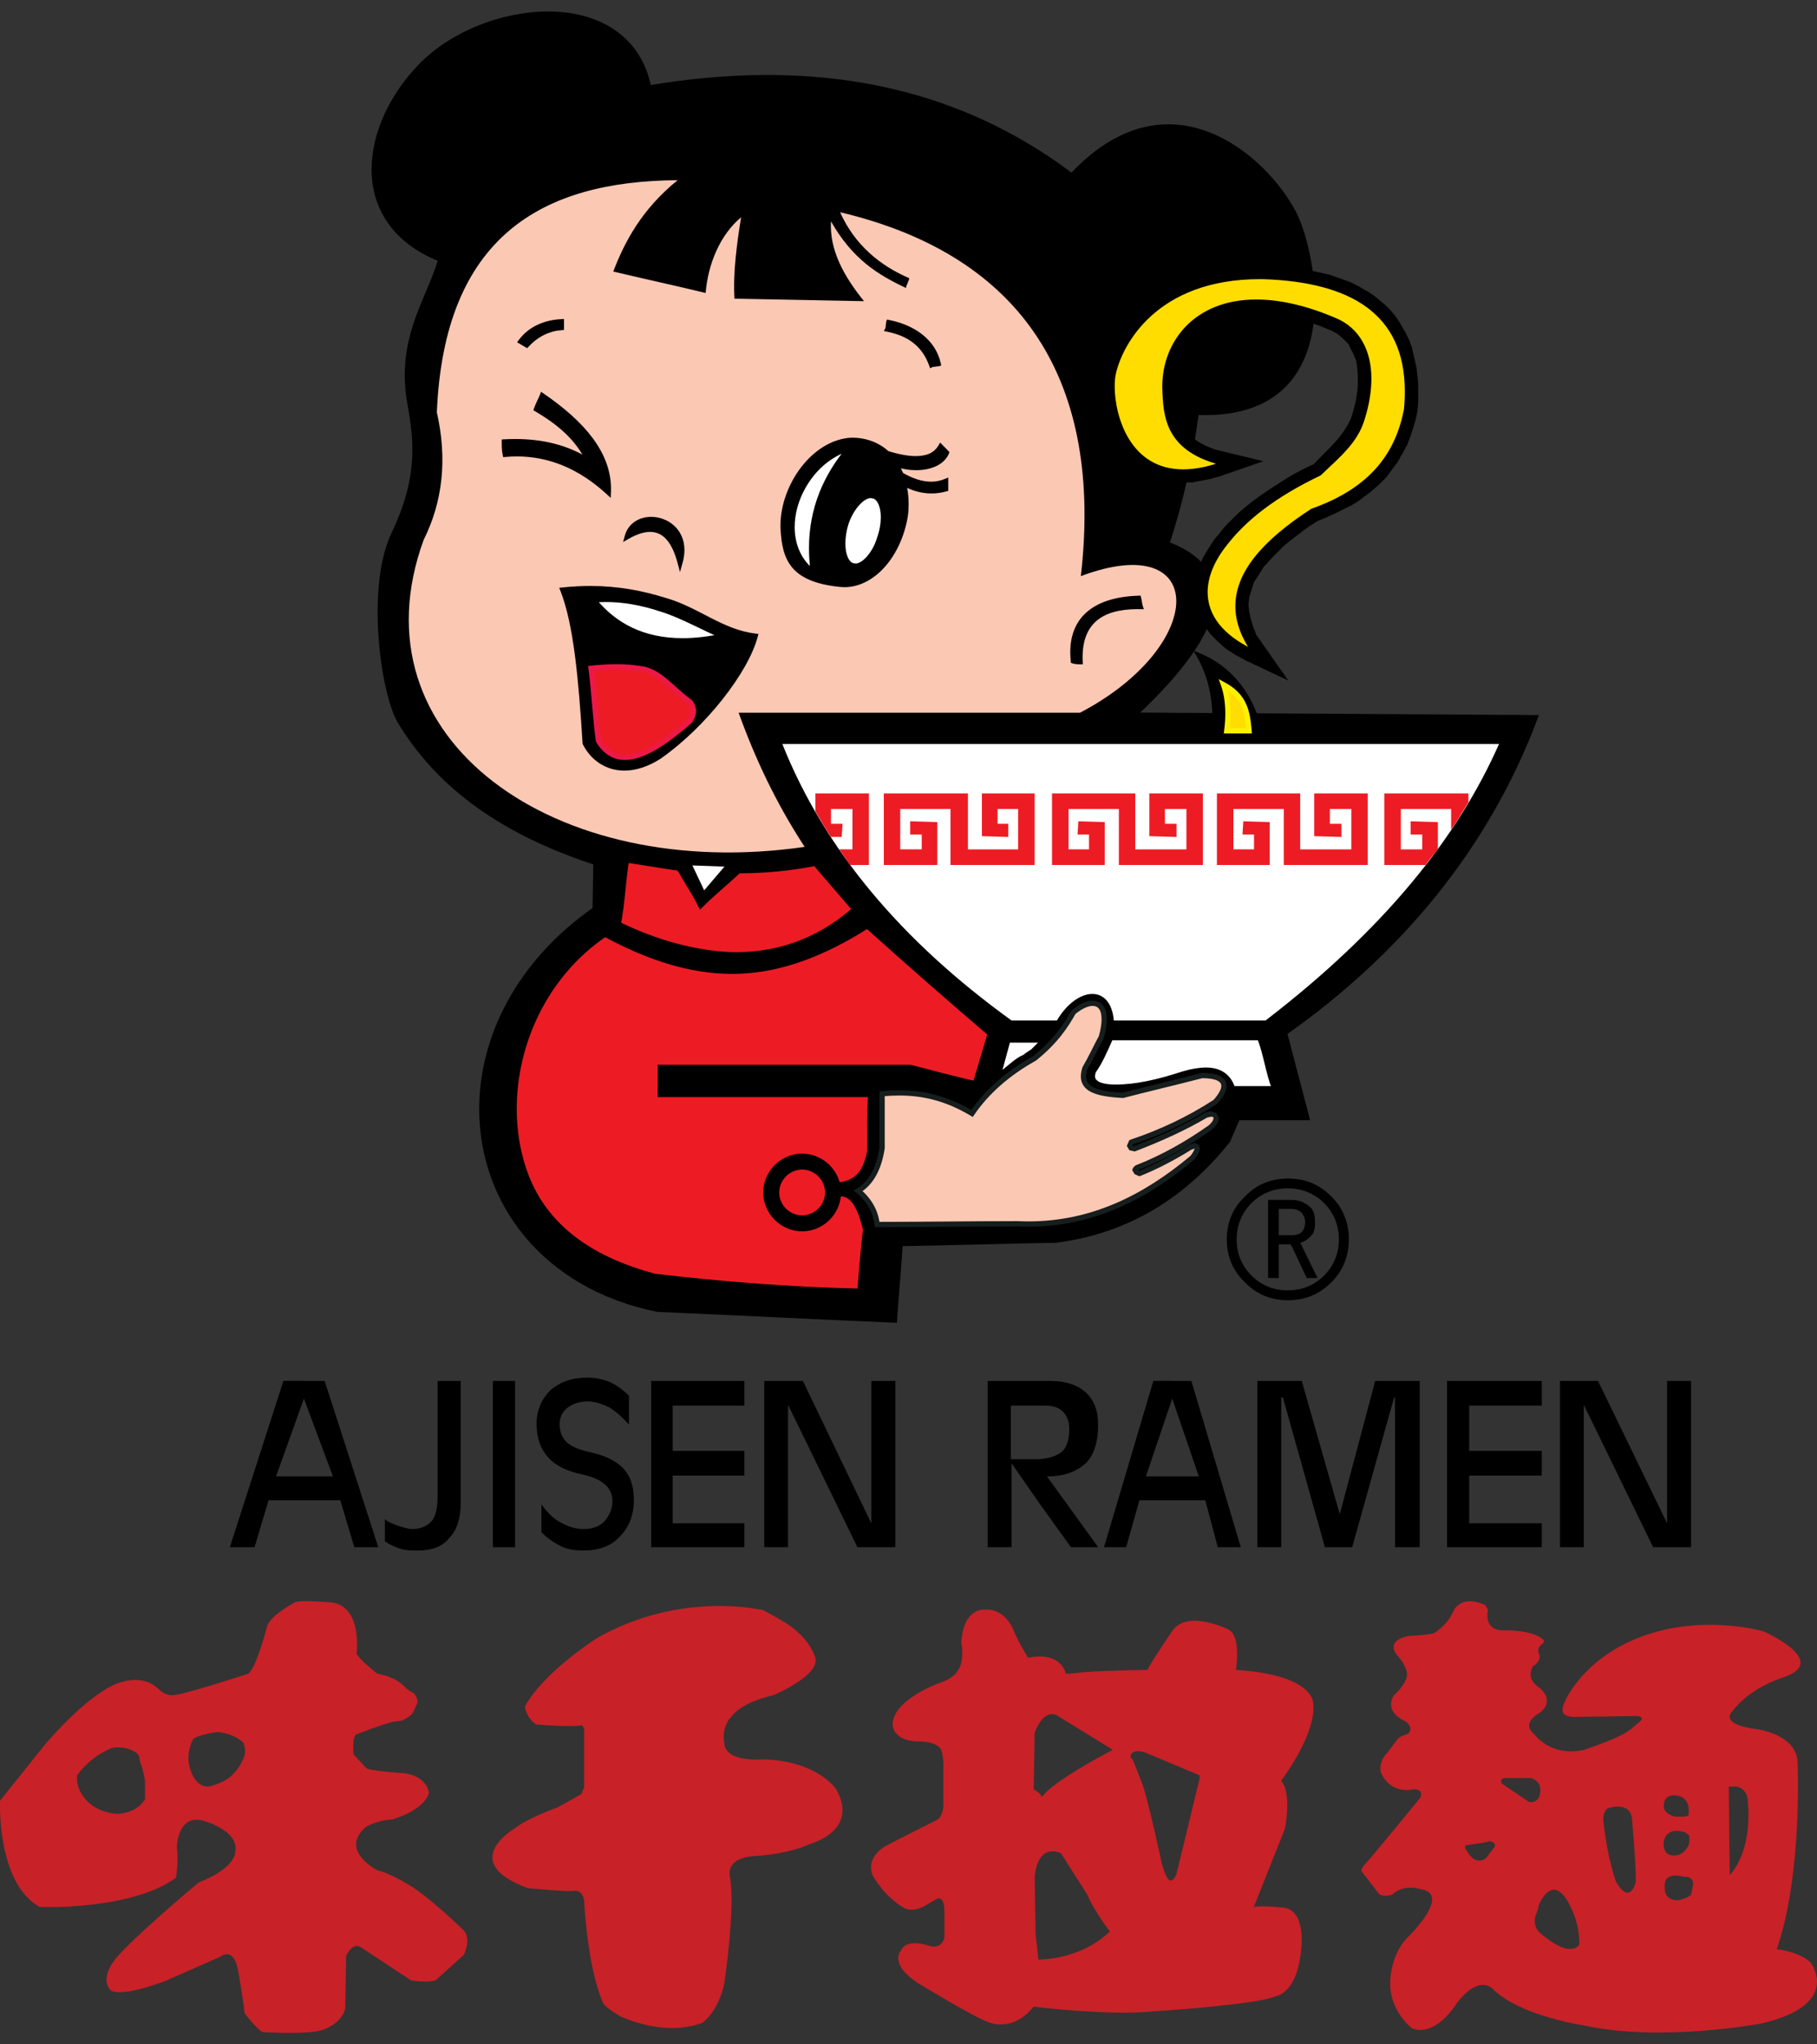 <?xml version="1.0" encoding="utf-8"?>
<!-- Generator: Adobe Illustrator 14.0.0, SVG Export Plug-In . SVG Version: 6.00 Build 43363)  -->
<!DOCTYPE svg PUBLIC "-//W3C//DTD SVG 1.1//EN" "http://www.w3.org/Graphics/SVG/1.1/DTD/svg11.dtd">
<svg version="1.1" id="Layer_1" xmlns="http://www.w3.org/2000/svg" xmlns:xlink="http://www.w3.org/1999/xlink" x="0px" y="0px"
	 width="200px" height="225px" viewBox="0 0 200 225" enable-background="new 0 0 200 225" xml:space="preserve">
<rect x="0" y="0" width="200" height="225" fill="#333333" stroke="none"/>
<g>
	<path d="M129.046,165.121v-2.633h2.907l-2.907-8.51v-1.996h2.09l5.439,18.302h-2.532l-1.375-5.163H129.046 M174.333,170.284h-2.624
		v-18.302h4.185l7.607,15.672v-15.672h2.637v18.302h-4.174l-7.631-15.673V170.284z M159.276,170.284v-18.302h10.432v2.717h-7.994
		v4.98h7.994v2.721h-7.994v5.254h7.994v2.63H159.276z M141.029,170.284h-2.634v-18.302h4.889l4.188,14.669l3.896-14.669h4.901
		v18.302h-2.718v-16.487h-0.098l-4.616,16.487h-3.001l-4.629-16.487h-0.179V170.284z M114.425,160.597
		c1.094-0.099,1.91-0.368,2.455-0.829c0.545-0.445,0.814-1.351,0.814-2.531c0-0.817-0.27-1.453-0.72-1.898
		c-0.461-0.453-1.084-0.639-2.001-0.639h-0.549v-2.717h1.188c1.724,0,2.996,0.455,3.902,1.267c0.906,0.818,1.361,1.998,1.361,3.528
		c0,1.909-0.455,3.359-1.361,4.268c-0.995,0.908-2.365,1.443-4.271,1.443l5.633,7.796h-2.995l-3.456-4.805V160.597z
		 M129.046,151.982v1.996v-0.098l-2.912,8.607h2.912v2.633h-3.631l-1.457,5.163h-2.438l5.432-18.302H129.046z M111.261,160.597
		h3.164v4.883l-3.08-4.435v9.239h-2.635v-18.302h5.715v2.717h-3.164V160.597z M33.47,165.121v-2.633h3.176l-3.176-8.51v-1.996h2.265
		l5.903,18.302h-2.635l-1.545-5.163H33.47z M86.743,170.284h-2.621v-18.302h4.252l7.534,15.672v-15.672h2.642v18.302h-4.174
		l-7.633-15.673V170.284z M71.676,170.284v-18.302h10.26v2.717h-7.893v4.98h7.893v2.721h-7.893v5.254h7.893v2.63H71.676z
		 M69.227,156.777c-0.723-0.809-1.445-1.439-2.173-1.893c-0.822-0.364-1.54-0.644-2.367-0.644c-0.906,0-1.726,0.279-2.263,0.732
		c-0.544,0.45-0.822,0.995-0.822,1.804c0,0.826,0.278,1.451,0.733,1.909c0.45,0.46,1.268,0.818,2.352,1.081
		c1.817,0.369,3.095,0.998,3.902,1.82c0.822,0.9,1.181,1.992,1.181,3.533c0,1.627-0.542,2.983-1.532,3.986
		c-1,1.091-2.362,1.539-4.001,1.539c-0.904,0-1.713-0.094-2.446-0.448c-0.736-0.372-1.451-0.827-2.192-1.55v-3.078
		c0.642,0.906,1.286,1.537,2.092,1.989c0.833,0.453,1.642,0.728,2.545,0.728c0.917,0,1.723-0.274,2.268-0.813
		c0.55-0.639,0.909-1.36,0.909-2.267c0-0.722-0.275-1.364-0.814-1.812c-0.456-0.451-1.27-0.821-2.362-1.087
		c-1.813-0.356-3.09-1.001-3.896-1.906c-0.817-0.898-1.278-2.078-1.278-3.706c0-1.45,0.537-2.719,1.548-3.717
		c1.082-0.906,2.352-1.359,4.077-1.359c0.828,0,1.645,0.186,2.367,0.453c0.809,0.363,1.535,0.906,2.173,1.537V156.777z
		 M54.251,170.284v-18.302h2.446v18.302H54.251z M48.173,151.982h2.54v13.497c0,1.628-0.45,2.995-1.28,3.808
		c-0.715,0.911-1.896,1.359-3.347,1.359c-0.72,0-1.453,0-2-0.186c-0.542-0.177-1.176-0.45-1.718-0.812v-2.451
		c0.267,0.276,0.72,0.456,1.448,0.729c0.631,0.177,1.089,0.359,1.55,0.359c0.987,0,1.715-0.359,2.171-0.906
		c0.451-0.545,0.636-1.533,0.636-2.808V151.982z M33.47,151.982v1.996v-0.098l-3.087,8.607h3.087v2.633h-3.91l-1.54,5.163H25.3
		l5.895-18.302H33.47z"/>
	<path d="M124.783,78.71c10.888-10.149,10.888-16.124,3.63-18.839c1.545-4.616,2.623-9.51,3.268-14.494
		c16.521,0.721,13.064-16.938,10.894-21.559c-2.54-5.43-13.345-16.483-24.599-4.438C105.17,9.689,89.65,6.608,71.406,9.689
		C69.227-1.452,53.531,0.001,46.44,7.153c-6.623,6.707-8.07,17.394,2.092,21.373c-1.259,4.438-4.627,8.609-3.441,15.677
		c0.718,3.981,1.349,8.149-1.733,14.582c-2.715,5.708-1.265,16.848,0.547,20.382c4.449,7.52,11.713,12.504,21.692,15.759
		l-0.083,5.161c-19.428,13.585-15.434,39.487,6.892,44.013c8.625,0.359,17.34,0.82,26.05,1.182c0.178-2.812,0.456-5.611,0.634-8.418
		c5.719-0.098,11.351-0.279,17.067-0.371c7.17-0.903,13.615-4.258,18.967-10.953c0.364-0.818,0.726-1.636,1.098-2.539
		c2.539,0,5.085,0,7.615,0c-0.813-3.084-1.624-6.163-2.449-9.328c12.709-8.965,22.232-20.466,27.59-34.688L124.783,78.71"/>
	<path d="M124.783,78.71l0.199,0.212c6.007-5.613,8.765-9.958,8.777-13.333c0.005-2.773-1.935-4.765-5.247-5.99l-0.1,0.271
		l0.274,0.09c1.554-4.636,2.632-9.546,3.278-14.546l-0.285-0.038l-0.014,0.29c0.333,0.014,0.66,0.022,0.978,0.022
		c4.739,0.005,7.801-1.604,9.634-3.993c1.838-2.387,2.451-5.502,2.451-8.513c-0.003-3.912-1.035-7.653-1.894-9.487
		c-1.755-3.728-7.229-9.994-14.228-10.015c-3.4-0.002-7.125,1.515-10.846,5.502l0.213,0.199l0.172-0.23
		c-9.681-7.329-20.919-10.901-33.683-10.897c-4.206,0-8.573,0.385-13.106,1.15l0.047,0.287l0.286-0.056
		c-1.147-5.893-6.036-8.385-11.38-8.369C55.265,1.27,49.742,3.415,46.236,6.949c-3.294,3.336-5.332,7.64-5.334,11.68
		c-0.011,4.206,2.252,8.115,7.523,10.166l0.107-0.269l-0.277-0.08c-1.048,3.72-3.698,7.366-3.703,12.839
		c0,0.934,0.076,1.919,0.254,2.966v0.002c0.304,1.679,0.584,3.368,0.584,5.24c0,2.566-0.529,5.479-2.294,9.168
		c-1.11,2.341-1.529,5.507-1.532,8.707c0.005,4.836,0.956,9.717,2.084,11.929l0.003,0.008l0.005,0.009
		c4.491,7.594,11.831,12.618,21.85,15.887l0.091-0.276l-0.291-0.005l-0.084,5.161l0.291,0.005l-0.165-0.238
		c-8.526,5.961-12.601,14.3-12.601,22.205c-0.008,10.252,6.874,19.757,19.598,22.331l0.026,0.003l0.021,0.002
		c8.623,0.36,17.338,0.821,26.05,1.184l0.285,0.014l0.016-0.284c0.178-2.805,0.456-5.605,0.634-8.423l-0.288-0.016l0.005,0.289
		c5.721-0.097,11.357-0.279,17.068-0.371h0.031c7.238-0.91,13.766-4.313,19.158-11.063l0.023-0.027l0.016-0.035
		c0.361-0.82,0.723-1.641,1.1-2.547l-0.27-0.109v0.289c2.539,0,5.085,0,7.615,0h0.377l-0.098-0.365
		c-0.812-3.08-1.626-6.158-2.445-9.326l-0.283,0.074l0.17,0.234c12.746-8.99,22.314-20.54,27.692-34.82l0.146-0.389l-44.61-0.276
		L124.783,78.71l0.199,0.212L124.783,78.71L124.78,79l44.197,0.273v-0.289l-0.27-0.102c-5.337,14.163-14.818,25.615-27.484,34.551
		l-0.166,0.115l0.053,0.194c0.822,3.17,1.635,6.248,2.445,9.329l0.281-0.072v-0.291c-2.53,0-5.076,0-7.615,0h-0.197l-0.07,0.182
		c-0.371,0.897-0.732,1.712-1.092,2.53l0.262,0.118l-0.225-0.18c-5.311,6.64-11.677,9.948-18.778,10.846l0.036,0.287l-0.002-0.289
		c-5.723,0.092-11.354,0.276-17.071,0.371l-0.267,0.002l-0.018,0.268c-0.175,2.803-0.456,5.602-0.631,8.42l0.288,0.018l0.011-0.289
		c-8.707-0.358-17.422-0.822-26.05-1.182l-0.01,0.289l0.058-0.284c-12.486-2.538-19.129-11.774-19.137-21.763
		c0-7.703,3.964-15.862,12.352-21.729l0.123-0.083l0.089-5.524l-0.204-0.066c-9.938-3.242-17.126-8.186-21.533-15.631l-0.249,0.148
		l0.256-0.133c-1.053-2.041-2.021-6.916-2.019-11.665c0-3.149,0.424-6.251,1.474-8.458c1.799-3.753,2.352-6.768,2.352-9.417
		c0-1.928-0.291-3.661-0.592-5.342l-0.286,0.051l0.286-0.049c-0.17-1.016-0.246-1.968-0.246-2.869
		c-0.003-5.275,2.574-8.817,3.679-12.681l0.07-0.252l-0.243-0.096c-5.083-2-7.146-5.631-7.157-9.627
		c-0.003-3.843,1.964-8.03,5.164-11.272c3.373-3.405,8.78-5.516,13.667-5.513c5.19,0.016,9.712,2.321,10.812,7.902l0.052,0.276
		l0.28-0.048c4.504-0.758,8.843-1.142,13.009-1.142c12.656,0,23.753,3.528,33.335,10.779l0.207,0.159l0.18-0.191
		c3.646-3.902,7.196-5.317,10.422-5.32c6.621-0.021,12.041,6.103,13.704,9.683c0.813,1.729,1.841,5.436,1.838,9.241
		c0,2.933-0.604,5.926-2.331,8.162c-1.723,2.231-4.561,3.759-9.175,3.764c-0.31,0-0.626-0.008-0.95-0.021l-0.268-0.01l-0.034,0.262
		c-0.642,4.969-1.716,9.845-3.255,14.44l-0.089,0.263l0.262,0.098c3.213,1.215,4.865,2.985,4.87,5.449
		c0.014,3.045-2.615,7.347-8.596,12.909l-0.532,0.496L124.78,79L124.783,78.71"/>
	<path d="M140.938,74.179l-3.638-1.714l-1.178-0.638l-0.998-0.642l-0.814-0.716l-0.812-0.814l-0.556-0.719l-0.539-0.909
		l-0.367-0.913l-0.178-0.906l-0.088-0.906v-0.995l0.183-0.901l0.356-1l0.358-0.909c0.274-0.445,0.548-0.905,0.83-1.355
		c0.272-0.456,0.545-0.814,0.906-1.18c0.544-0.809,1.267-1.443,1.989-2.175c0.273-0.273,0.545-0.46,0.822-0.721
		c1.545-1.272,3.264-2.362,4.997-3.439c0.812-0.458,1.624-0.909,2.532-1.274c1.092-1.18,2.359-2.263,3.266-3.537
		c0.366-0.534,0.637-0.99,0.911-1.535c0.456-1.262,0.726-2.541,0.817-3.802c0-0.364,0-0.729,0-1.091
		c0-0.634-0.092-1.177-0.187-1.719c-0.087-0.359-0.27-0.638-0.358-0.901c-0.178-0.365-0.356-0.727-0.547-1.089
		c-0.176-0.187-0.354-0.453-0.637-0.638l-0.639-0.542c-0.357-0.182-0.632-0.361-0.901-0.453l-1.084-0.45l-1.097-0.368l-1.006-0.359
		l-0.988-0.271l-0.989-0.188l-0.919-0.086l-0.908-0.185h-1.629l-0.723,0.097l-0.734,0.087l-0.723,0.086l-0.639,0.188l-0.628,0.177
		l-0.55,0.276l-0.539,0.273l-0.551,0.271l-0.455,0.363l-0.451,0.358l-0.45,0.361l-0.372,0.363l-0.264,0.451l-0.364,0.461
		l-0.278,0.45l-0.267,0.542l-0.178,0.453l-0.184,0.547l-0.19,0.992l-0.171,1.083c0,1.269,0.089,2.542,0.361,3.802
		c0.089,0.273,0.184,0.458,0.271,0.729c0.091,0.36,0.274,0.636,0.541,0.998l0.551,0.632c0.271,0.183,0.445,0.365,0.816,0.636
		c0.272,0.182,0.629,0.359,0.987,0.543c0.461,0.183,0.83,0.36,1.28,0.457l4.082,0.991l-3.9,1.357l-1.001,0.271l-0.993,0.188
		l-0.913,0.177h-1.721l-0.735-0.089l-0.81-0.187l-0.728-0.177l-0.635-0.271l-0.639-0.361l-0.541-0.365l-0.543-0.456l-0.458-0.451
		l-0.456-0.445l-0.358-0.55l-0.361-0.544l-0.267-0.541l-0.551-1.177l-0.363-1.092l-0.27-1.18c-0.095-0.544-0.189-1.086-0.268-1.627
		v-0.998c0-0.36,0.078-0.811,0.173-1.172c0.095-0.453,0.179-0.815,0.272-1.269c0.188-0.453,0.361-0.82,0.547-1.269
		c0.27-0.541,0.459-0.999,0.726-1.449l0.628-0.995c0.461-0.453,0.822-0.91,1.273-1.453l0.911-0.908l1.089-0.903l1.273-0.809
		l0.633-0.371l0.727-0.358l0.719-0.36l0.818-0.271l0.826-0.27l0.906-0.279l0.906-0.186l0.9-0.177l1.001-0.09l1.005-0.089
		l1.085-0.086h1.179l1.911,0.086l1.901,0.18l1.729,0.363l1.629,0.364l1.545,0.547l0.728,0.269l0.723,0.358l0.639,0.371l0.626,0.359
		l0.646,0.45l0.545,0.459l0.534,0.444l0.545,0.547l0.466,0.545l0.451,0.632l0.361,0.636l0.369,0.632l0.354,0.722l0.277,0.732
		l0.172,0.721l0.187,0.816l0.187,0.812l0.088,0.816l0.084,0.903v1.909l-0.084,0.992c-0.088,0.453-0.188,1.003-0.361,1.448
		c-0.188,0.732-0.457,1.451-0.728,2.177c-0.272,0.451-0.45,0.903-0.73,1.265c-0.175,0.457-0.456,0.813-0.819,1.269
		c-0.272,0.365-0.537,0.815-0.9,1.174c-0.361,0.365-0.719,0.729-1.18,1.092c-0.361,0.356-0.816,0.63-1.271,0.997
		c-0.456,0.36-0.901,0.639-1.445,0.907c-0.556,0.274-1.098,0.543-1.641,0.804c-0.628,0.281-1.178,0.552-1.723,0.734
		c-0.732,0.458-1.455,0.903-2.092,1.448c-0.626,0.453-1.171,0.906-1.73,1.36l-0.99,0.994c-0.456,0.453-0.817,0.91-1.273,1.363
		l-0.539,0.909l-0.55,0.813l-0.274,0.896l-0.266,0.822l-0.088,0.9l0.088,0.818l0.184,0.816l0.273,0.909l0.357,0.906l0.637,0.906
		L140.938,74.179"/>
	<path d="M140.938,74.179l0.123-0.263l-3.63-1.709l-1.16-0.629l-0.969-0.622l-0.793-0.694l-0.793-0.797l-0.535-0.691l-0.518-0.875
		l-0.349-0.866l-0.167-0.867l-0.09-0.876v-0.953l0.173-0.852l0.351-0.973l0.359-0.906l-0.272-0.107l0.251,0.149
		c0.273-0.448,0.543-0.903,0.822-1.348l-0.002,0.008l0.008-0.013c0.262-0.443,0.518-0.778,0.863-1.126l0.02-0.021l0.016-0.022
		c0.516-0.77,1.22-1.392,1.955-2.131c0.246-0.249,0.514-0.435,0.814-0.714l-0.199-0.212l0.184,0.225
		c1.527-1.259,3.234-2.34,4.965-3.418l-0.151-0.246l0.142,0.251c0.809-0.458,1.61-0.901,2.498-1.254l0.063-0.025l0.045-0.047
		c1.073-1.164,2.349-2.256,3.286-3.566l0.003-0.005c0.371-0.539,0.654-1.011,0.932-1.566l0.006-0.017l0.008-0.016
		c0.463-1.29,0.74-2.592,0.832-3.882l0.003-0.009v-0.01c0-0.364,0-0.729,0-1.091c0-0.66-0.095-1.226-0.188-1.771l-0.002-0.008
		l-0.004-0.01c-0.104-0.417-0.301-0.713-0.365-0.926l-0.006-0.018l-0.008-0.016c-0.181-0.365-0.361-0.73-0.551-1.094l-0.018-0.038
		l-0.031-0.029c-0.152-0.156-0.349-0.453-0.689-0.678l-0.156,0.241l0.186-0.22l-0.637-0.542l-0.028-0.024l-0.028-0.013
		c-0.341-0.176-0.613-0.36-0.94-0.473l-0.092,0.276l0.11-0.268l-1.084-0.451l-0.012-0.002l-1.1-0.369l-1.002-0.36l-0.011-0.002
		l-1.001-0.274l-0.01-0.002l-1.003-0.19l-0.013-0.002l-0.914-0.086l-0.896-0.182l-0.028-0.005h-1.676l-0.743,0.099l-0.731,0.088
		l-0.72,0.086l-0.023,0.002l-0.663,0.192l-0.628,0.177l-0.023,0.008l-0.574,0.288l-0.541,0.276l0.131,0.257l-0.129-0.259l-0.55,0.27
		l-0.026,0.015l-0.479,0.379l-0.457,0.363l-0.449,0.361l-0.011,0.009l-0.38,0.372l-0.029,0.027l-0.271,0.466l-0.354,0.443
		l-0.008,0.013l-0.291,0.467l-0.008,0.013l-0.27,0.555l-0.008,0.01l-0.182,0.461l-0.002,0.005l-0.186,0.555l-0.008,0.02
		l-0.191,1.013l-0.176,1.091l-0.002,0.025v0.021c0,1.282,0.092,2.577,0.366,3.864l0.003,0.016l0.008,0.015
		c0.094,0.294,0.191,0.479,0.271,0.729l0.273-0.091l-0.278,0.069c0.103,0.419,0.317,0.736,0.584,1.1l0.008,0.011l0.558,0.641
		l0.026,0.029l0.034,0.022c0.24,0.157,0.414,0.343,0.804,0.627l0.005,0.005l0.006,0.002c0.299,0.199,0.66,0.378,1.021,0.561
		l0.01,0.005l0.014,0.005c0.447,0.177,0.832,0.365,1.324,0.47l0.061-0.281l-0.07,0.281l3.132,0.761l-2.962,1.03l-0.982,0.265
		l-0.984,0.186l-0.885,0.171h-1.679l-0.698-0.086l-0.797-0.182l-0.704-0.171l-0.595-0.255l-0.615-0.348l-0.519-0.348l-0.526-0.44
		l-0.445-0.443l-0.435-0.425l-0.343-0.521l-0.352-0.53l-0.259-0.526l-0.259,0.129l0.262-0.124l-0.543-1.163l-0.354-1.059
		l-0.27-1.167l-0.279,0.064l0.285-0.048c-0.094-0.544-0.189-1.085-0.268-1.62l-0.285,0.041h0.288v-0.998
		c0-0.319,0.075-0.757,0.165-1.1v-0.003l0.002-0.01c0.092-0.451,0.179-0.811,0.273-1.269l-0.283-0.059l0.268,0.11
		c0.186-0.445,0.355-0.809,0.549-1.265l-0.27-0.114l0.262,0.13c0.273-0.555,0.459-1.005,0.713-1.433l-0.249-0.146l0.243,0.152
		l0.631-0.995l-0.246-0.152l0.202,0.206c0.479-0.469,0.846-0.932,1.294-1.474l-0.223-0.185l0.204,0.206l0.903-0.898l1.063-0.885
		l1.255-0.799l0.618-0.359l0.721-0.355l0.699-0.351l0.798-0.266l0.822-0.268l0.891-0.273l0.893-0.183l0.883-0.174l0.987-0.09
		l1.003-0.086l1.071-0.085h1.168l1.898,0.085l1.869,0.177l1.713,0.36l1.607,0.359l1.524,0.54l0.715,0.263l0.699,0.348l0.631,0.364
		l0.618,0.358l0.623,0.431l0.534,0.45l0.526,0.44l0.529,0.529l0.45,0.527l0.435,0.609l0.354,0.622l0.006,0.014l0.361,0.613
		l0.34,0.701l0.27,0.706l0.165,0.702l-0.005-0.029l0.193,0.839l0.178,0.796l0.09,0.799l0.287-0.031l-0.287,0.026l0.081,0.893v1.88
		l-0.084,0.98l0.29,0.025l-0.285-0.056c-0.089,0.456-0.186,0.992-0.346,1.399l-0.008,0.016l-0.002,0.016
		c-0.186,0.711-0.448,1.422-0.718,2.148l0.27,0.102l-0.249-0.15c-0.285,0.478-0.463,0.925-0.709,1.238l-0.026,0.033l-0.013,0.04
		c-0.158,0.406-0.414,0.738-0.778,1.194l-0.008,0.008c-0.282,0.384-0.54,0.818-0.872,1.139l-0.002,0.003
		c-0.361,0.368-0.707,0.719-1.15,1.068l-0.016,0.01l-0.01,0.011c-0.325,0.327-0.775,0.598-1.25,0.975
		c-0.439,0.35-0.863,0.612-1.393,0.875c-0.559,0.273-1.098,0.544-1.637,0.804l0.125,0.261l-0.119-0.263
		c-0.632,0.281-1.176,0.55-1.695,0.721l-0.033,0.012l-0.029,0.019c-0.732,0.458-1.467,0.911-2.123,1.474l0.186,0.22l-0.168-0.233
		c-0.639,0.458-1.188,0.914-1.746,1.367l-0.014,0.009l-1,1.008h0.002c-0.471,0.466-0.832,0.922-1.271,1.359l-0.027,0.026
		l-0.555,0.934l-0.542,0.805l-0.026,0.037l-0.285,0.936l0.275,0.087l-0.273-0.092l-0.267,0.826l-0.013,0.029l-0.09,0.931
		l-0.002,0.029l0.089,0.851l0.003,0.013l0.188,0.834v0.008l0.277,0.919l0.005,0.012l0.364,0.919l0.011,0.033l0.654,0.932
		l2.273,3.256L140.938,74.179l0.123-0.263L140.938,74.179l0.241-0.167l-2.275-3.256l-0.613-0.876l-0.346-0.869l-0.264-0.882
		l-0.179-0.791l-0.084-0.772l0.084-0.836l0.257-0.796l0.259-0.857l0.526-0.775l0.006-0.008l0.545-0.917l-0.25-0.147l0.202,0.203
		c0.474-0.469,0.833-0.922,1.275-1.359l0.992-0.998l-0.206-0.203l0.183,0.225c0.563-0.457,1.101-0.905,1.718-1.35l0.011-0.008
		l0.011-0.008c0.609-0.522,1.319-0.965,2.053-1.423l-0.152-0.245l0.092,0.273c0.57-0.19,1.126-0.466,1.75-0.742l0.008-0.002
		c0.547-0.263,1.086-0.537,1.639-0.808c0.561-0.276,1.029-0.568,1.5-0.94c0.438-0.353,0.898-0.628,1.294-1.02l-0.202-0.203
		l0.179,0.228c0.477-0.376,0.846-0.751,1.204-1.116l-0.203-0.204l0.201,0.207c0.4-0.397,0.673-0.864,0.93-1.208l-0.23-0.174
		l0.225,0.182c0.364-0.456,0.668-0.839,0.867-1.343l-0.272-0.107l0.233,0.178c0.309-0.408,0.486-0.869,0.743-1.293l0.013-0.024
		l0.012-0.023c0.271-0.727,0.544-1.457,0.738-2.208l-0.281-0.072l0.271,0.104c0.188-0.483,0.288-1.046,0.374-1.497l0.003-0.016
		l0.087-1.009V42.28l-0.084-0.917l-0.003-0.011l-0.087-0.809l-0.002-0.017l-0.186-0.829l-0.191-0.814l0.008,0.029l-0.178-0.753
		l-0.006-0.019l-0.285-0.749l-0.003-0.011l-0.358-0.734l-0.006-0.011l-0.377-0.644l-0.248,0.148l0.248-0.145l-0.358-0.633
		l-0.009-0.013l-0.457-0.647l-0.008-0.011l-0.475-0.552l-0.008-0.011l-0.553-0.552l-0.008-0.011l-0.545-0.453l-0.545-0.46
		l-0.008-0.008l-0.656-0.456l-0.011-0.008l-0.64-0.368l-0.639-0.37l-0.008-0.002l-0.73-0.365l-0.013-0.005l-0.743-0.273
		l-1.549-0.547l-0.018-0.008l-1.645-0.367l-1.73-0.363l-0.016-0.005l-1.92-0.182l-1.925-0.086h-1.191h-0.013l-1.096,0.086
		l-1.005,0.087l-1.003,0.095h-0.019l-0.913,0.179l-0.906,0.186l-0.016,0.002l-0.917,0.282l-0.835,0.273l-0.817,0.272l-0.019,0.006
		l-0.738,0.367l-0.726,0.36l-0.008,0.005l-0.644,0.372l-0.006,0.005l-1.277,0.813l-0.014,0.008l-1.105,0.917l-0.013,0.012
		l-0.917,0.914l-0.01,0.008l-0.008,0.011c-0.453,0.55-0.807,0.995-1.252,1.43l-0.025,0.023l-0.647,1.025l-0.003,0.005v0.002
		c-0.283,0.471-0.474,0.939-0.735,1.472l-0.003,0.008l-0.002,0.005c-0.187,0.442-0.359,0.811-0.551,1.269l-0.013,0.028l-0.005,0.026
		c-0.092,0.451-0.179,0.811-0.27,1.269l0.282,0.059l-0.28-0.072c-0.1,0.379-0.181,0.844-0.184,1.244v1.019l0.003,0.022
		c0.081,0.543,0.175,1.09,0.267,1.635l0.003,0.01l0.275,1.183l0.003,0.013l0.366,1.105l0.005,0.016l0.555,1.191l0.273,0.55
		l0.008,0.019l0.371,0.558l0.359,0.547l0.016,0.026l0.481,0.468l0.453,0.45l0.011,0.011l0.553,0.461l0.01,0.01l0.553,0.373
		l0.011,0.005l0.649,0.368l0.014,0.008l0.648,0.276l0.021,0.011l0.752,0.182l0.814,0.187l0.016,0.004l0.748,0.09l0.016,0.002h1.771
		l0.938-0.182l0.993-0.188h0.01l1.014-0.276l0.008-0.002l4.842-1.681l-5.047-1.228h-0.005c-0.405-0.086-0.754-0.255-1.23-0.442
		l-0.107,0.27l0.134-0.259c-0.364-0.182-0.713-0.36-0.961-0.526l-0.16,0.242l0.17-0.233c-0.354-0.258-0.523-0.44-0.827-0.645
		l-0.159,0.241l0.217-0.19l-0.55-0.63l-0.218,0.188l0.233-0.169c-0.265-0.361-0.417-0.601-0.492-0.898l-0.003-0.01l-0.002-0.008
		c-0.098-0.296-0.191-0.48-0.275-0.729l-0.272,0.088l0.282-0.059c-0.267-1.236-0.355-2.489-0.355-3.743h-0.288l0.286,0.046
		l0.172-1.084l-0.287-0.044l0.287,0.054l0.184-0.974l0.173-0.52l0.173-0.435l0.256-0.52l0.26-0.424L131,37.675l0.016-0.016
		l0.251-0.437l0.333-0.325l0.44-0.354l0.449-0.359l0.433-0.342l0.519-0.256l0.545-0.276l0.523-0.263l0.603-0.169l0.618-0.182
		l0.699-0.084l0.732-0.087l0.707-0.094h1.582l0.883,0.179l0.013,0.002l0.919,0.087l0.967,0.182l0.969,0.266l0.995,0.356h0.003
		l1.086,0.365l1.074,0.448l0.01,0.002l0.011,0.005c0.218,0.067,0.487,0.244,0.862,0.435l0.131-0.258l-0.189,0.22l0.639,0.544
		l0.014,0.011l0.016,0.01l0.59,0.593l0.207-0.199l-0.255,0.135c0.187,0.356,0.361,0.716,0.542,1.081l0.26-0.126l-0.275,0.09
		c0.113,0.32,0.28,0.575,0.354,0.88l0.28-0.069l-0.282,0.048c0.094,0.541,0.18,1.067,0.18,1.671c0,0.361,0,0.727,0,1.091h0.289
		l-0.289-0.021c-0.088,1.233-0.355,2.485-0.803,3.728l0.274,0.095l-0.263-0.128c-0.264,0.534-0.525,0.973-0.887,1.499l0.238,0.164
		l-0.236-0.169c-0.877,1.233-2.137,2.313-3.238,3.51l0.209,0.195l-0.107-0.269c-0.932,0.373-1.754,0.832-2.566,1.29l-0.008,0.003
		l-0.006,0.002c-1.732,1.082-3.464,2.175-5.027,3.464l-0.008,0.006l-0.005,0.005c-0.257,0.244-0.532,0.434-0.827,0.729
		c-0.715,0.721-1.453,1.364-2.027,2.217l0.241,0.161l-0.207-0.203c-0.377,0.379-0.668,0.763-0.948,1.236l0.249,0.146l-0.243-0.152
		c-0.289,0.453-0.561,0.912-0.833,1.356l-0.013,0.021l-0.369,0.934v0.005l-0.359,1.003l-0.01,0.018l-0.184,0.921l-0.008,0.028v1.044
		l0.092,0.917l0.002,0.013l0.178,0.919l0.006,0.025l0.379,0.937l0.008,0.022l0.551,0.927l0.008,0.015l0.565,0.734l0.011,0.013
		l0.824,0.829l0.006,0.005l0.827,0.727l0.016,0.013l1.014,0.652l0.008,0.003l1.188,0.646l0.008,0.005l4.631,2.177l-0.621-0.89
		L140.938,74.179"/>
	<path fill="#FFDD00" d="M138.212,71.92c-6.354-2.81-6.989-7.612-3.363-12.141c2.182-2.813,5.447-5.347,10.354-7.699
		c2.09-1.996,3.991-3.531,4.719-5.982c1.55-4.888,0.728-9.326-3.09-10.868c-12.428-5.258-18.692,0.91-18.608,7.428
		c0.092,3.167,0.278,6.889,6.625,8.335c-10.982,4.161-12.977-6.428-12.333-9.782c0.723-3.53,4.808-10.965,16.603-10.774
		c10.26,0.361,16.695,4.34,15.701,14.672c-0.906,4.712-3.625,8.779-10.339,11.142C136.222,61.594,134.31,66.568,138.212,71.92"/>
	<path d="M138.212,71.92l0.117-0.266c-3.766-1.672-5.399-3.979-5.402-6.477c0-1.661,0.73-3.449,2.148-5.219l0.002-0.002
		c2.15-2.767,5.371-5.274,10.252-7.615l0.039-0.02l0.034-0.031c2.073-1.982,4.03-3.551,4.798-6.109l-0.278-0.083l0.274,0.089
		c0.496-1.558,0.755-3.076,0.755-4.482c0.008-3.068-1.263-5.639-4.012-6.743l-0.107,0.268l0.112-0.265
		c-3.307-1.4-6.195-2.003-8.66-2.003c-3.406-0.002-6.009,1.159-7.745,2.945c-1.736,1.786-2.605,4.179-2.605,6.623v0.137
		c0.05,1.584,0.112,3.36,1.005,4.947c0.896,1.591,2.621,2.932,5.846,3.664l0.064-0.284l-0.102-0.271
		c-1.736,0.657-3.229,0.935-4.51,0.935c-2.924-0.005-4.768-1.428-5.941-3.294c-1.162-1.867-1.602-4.184-1.6-5.841
		c0-0.489,0.037-0.917,0.102-1.258l-0.282-0.053l0.282,0.055c0.702-3.373,4.564-10.54,15.88-10.545l0.435,0.005
		c4.745,0.167,8.639,1.118,11.32,3.083c2.676,1.965,4.192,4.926,4.197,9.278c0,0.635-0.031,1.297-0.1,1.996l0.289,0.026
		l-0.286-0.054c-0.9,4.631-3.515,8.576-10.149,10.922l-0.031,0.01l-0.029,0.019c-5.554,3.597-8.338,7.066-8.346,10.705
		c0,1.789,0.684,3.577,2.001,5.381L138.212,71.92l0.117-0.266L138.212,71.92l0.232-0.171c-1.265-1.735-1.888-3.403-1.888-5.038
		c-0.011-3.304,2.574-6.658,8.081-10.219l-0.157-0.241l0.097,0.274c6.793-2.379,9.615-6.573,10.524-11.362l0.003-0.013l0.002-0.013
		c0.068-0.711,0.103-1.395,0.103-2.049c0.005-4.483-1.601-7.679-4.437-9.744c-2.828-2.07-6.834-3.025-11.645-3.198l-0.45-0.005
		c-11.599-0.003-15.722,7.417-16.448,11.01v0.002c-0.075,0.387-0.111,0.851-0.111,1.369c0,1.753,0.449,4.15,1.688,6.146
		c1.233,1.993,3.305,3.575,6.431,3.569c1.367,0,2.928-0.297,4.714-0.974l0.898-0.34l-0.938-0.211
		c-3.126-0.716-4.661-1.958-5.468-3.382c-0.809-1.426-0.885-3.097-0.932-4.68v-0.12c0.016-4.616,3.23-8.976,9.771-8.989
		c2.371,0,5.184,0.583,8.436,1.958l0.005,0.002l-0.003-0.002c2.493,1.014,3.641,3.283,3.65,6.208c0,1.333-0.246,2.794-0.728,4.304
		l-0.003,0.012v-0.005c-0.688,2.34-2.531,3.85-4.637,5.855l0.198,0.209l-0.126-0.261c-4.936,2.363-8.238,4.924-10.455,7.78
		l0.227,0.179l-0.225-0.182c-1.472,1.84-2.275,3.746-2.275,5.581c-0.006,2.782,1.864,5.297,5.745,7.008l0.989,0.438l-0.639-0.875
		L138.212,71.92"/>
	<path fill="#FBC8B4" d="M81.304,78.442c12.527,0,25.054,0,37.577,0c14.161-7.427,14.062-20.288,0.089-15.035
		c2.445-21.2-6.17-35.24-26.5-40.048c1.624,3.631,4.441,5.9,7.609,7.256c0,0.266-0.356,0.814-0.356,1.08
		c-3.08-1.451-5.892-3.17-8.254-7.333c-0.183,3.083,1.356,5.977,3.635,8.784c-4.724-0.083-9.537-0.182-14.256-0.271
		c-0.183-2.805,0.27-6.159,0.728-8.963c-2.278,1.901-3.635,5.068-3.907,8.331c-3.357-0.813-6.719-1.537-10.166-2.357
		c1.278-3.346,3.174-6.883,7.086-10.055c-14.992,0.093-25.691,6.256-26.506,25.546c1.176,5.165,0.634,9.878-1.451,14.04
		c-7.992,21.919,14.421,37.775,41.94,33.79C85.479,88.493,83.122,83.513,81.304,78.442"/>
	<path d="M97.822,35.503c-0.094,0.269,0,0.544-0.094,0.724c2.278,0.453,3.999,1.627,4.818,3.896c0.173-0.092,0.455,0,0.723-0.092
		C102.719,37.583,100.546,36.048,97.822,35.503"/>
	<path d="M97.822,35.503l-0.275-0.096l-0.06,0.49l-0.016,0.194l-0.181,0.343l0.379,0.078c2.215,0.448,3.815,1.542,4.6,3.709
		l0.113,0.313l0.296-0.154l0.194-0.012l0.486-0.062l0.246-0.083l-0.055-0.255c-0.584-2.595-2.883-4.196-5.674-4.749l-0.244-0.048
		l-0.086,0.237L97.822,35.503l-0.058,0.284c2.658,0.534,4.705,2.006,5.221,4.31l0.283-0.065l-0.094-0.272l-0.301,0.029l-0.461,0.077
		l0.133,0.258l0.272-0.1c-0.846-2.37-2.694-3.623-5.035-4.081l-0.055,0.284l0.257,0.135l0.081-0.465l0.029-0.297L97.822,35.503
		l-0.058,0.284L97.822,35.503"/>
	<path d="M61.791,36.048c-1.367,0.092-2.729,0.724-3.815,1.907l-0.631-0.369c1.079-1.446,2.726-2.082,4.447-2.172V36.048"/>
	<path d="M61.791,36.048l-0.019-0.289c-1.445,0.097-2.878,0.767-4.012,2l0.215,0.195l0.146-0.249l-0.631-0.371l-0.147,0.25
		l0.23,0.171c1.016-1.36,2.566-1.963,4.232-2.054l-0.016-0.29H61.5v0.635H61.791l-0.019-0.289L61.791,36.048h0.291v-0.941
		l-0.307,0.017c-1.778,0.093-3.522,0.756-4.664,2.286l-0.194,0.261l0.911,0.534l0.199,0.118l0.16-0.171
		c1.04-1.133,2.333-1.727,3.622-1.813l0.272-0.019v-0.271H61.791"/>
	<path d="M125.323,65.848c0.092,0.361,0.092,0.632,0.183,0.906c-4.46-0.089-6.808,1.807-6.625,6.067c-0.183,0-0.456,0-0.735-0.085
		C117.694,68.29,120.331,66.03,125.323,65.848"/>
	<path d="M125.323,65.848l-0.281,0.072c0.087,0.327,0.084,0.589,0.189,0.922l0.274-0.088l0.005-0.29l-0.301-0.002
		c-2.092,0-3.752,0.448-4.899,1.434c-1.149,0.987-1.733,2.495-1.731,4.47l0.012,0.47l0.29-0.014v-0.29l-0.649-0.074l-0.086,0.279
		l0.291-0.03c-0.032-0.318-0.048-0.625-0.048-0.917c0.003-1.848,0.612-3.183,1.768-4.116c1.157-0.93,2.901-1.454,5.177-1.536
		L125.323,65.848l-0.281,0.072L125.323,65.848l-0.012-0.291c-2.348,0.086-4.218,0.622-5.517,1.666
		c-1.304,1.041-1.993,2.594-1.987,4.567c0,0.313,0.018,0.638,0.053,0.973l0.018,0.191l0.184,0.059c0.33,0.103,0.633,0.1,0.819,0.1
		h0.304l-0.014-0.304l-0.012-0.442c0.002-1.871,0.536-3.172,1.529-4.03c0.994-0.86,2.508-1.295,4.521-1.295l0.288,0.003l0.409,0.008
		l-0.127-0.386c-0.072-0.217-0.075-0.491-0.178-0.891l-0.057-0.225l-0.234,0.008L125.323,65.848"/>
	<path d="M59.695,43.565c4.63,3.176,7.442,6.612,7.264,10.596c-3.454-3.166-7.264-4.526-11.341-4.159
		c-0.097-0.456-0.097-0.911-0.097-1.363c3.357-0.182,6.533,0.363,9.348,2.175c-1.364-2.81-3.538-4.442-5.808-5.793
		C59.25,44.471,59.522,44.018,59.695,43.565"/>
	<path d="M59.695,43.565l-0.165,0.238c4.468,3.065,7.154,6.322,7.146,10.001l-0.005,0.346l0.288,0.011l0.196-0.211
		c-3.126-2.875-6.581-4.298-10.252-4.296c-0.435,0-0.872,0.021-1.312,0.059l0.026,0.289l0.283-0.062
		c-0.091-0.416-0.091-0.85-0.091-1.301h-0.288l0.016,0.288c0.396-0.02,0.788-0.033,1.178-0.033c2.875,0.002,5.573,0.604,7.998,2.162
		l0.867,0.561l-0.451-0.928c-1.396-2.882-3.634-4.558-5.92-5.918l-0.147,0.25l0.272,0.093c0.178-0.515,0.445-0.96,0.631-1.448
		L59.695,43.565l-0.165,0.238L59.695,43.565l-0.27-0.103c-0.16,0.418-0.438,0.88-0.639,1.464l-0.076,0.223l0.202,0.121
		c2.254,1.341,4.368,2.934,5.695,5.672l0.262-0.127l0.157-0.244c-2.535-1.63-5.357-2.254-8.312-2.254
		c-0.403,0-0.807,0.013-1.209,0.034l-0.275,0.015v0.275c0,0.452-0.002,0.928,0.103,1.422l0.055,0.251l0.257-0.023
		c0.424-0.038,0.843-0.057,1.259-0.057c3.52,0.003,6.814,1.349,9.862,4.143l0.458,0.422l0.023-0.622l0.008-0.371
		c-0.005-3.989-2.88-7.379-7.395-10.479l-0.306-0.208l-0.128,0.345L59.695,43.565"/>
	<path d="M69.049,59.055c0.906-3.354,7.169-2.092,5.808,2.802C73.946,58.423,72.047,57.333,69.049,59.055"/>
	<path d="M69.049,59.055l0.277,0.075c0.309-1.126,1.268-1.654,2.352-1.662c1.498,0.008,3.08,1.05,3.082,3.064
		c0,0.378-0.055,0.794-0.183,1.25l0.28,0.074l0.277-0.072c-0.621-2.395-1.807-3.825-3.582-3.825c-0.799,0-1.679,0.287-2.647,0.842
		L69.049,59.055l0.277,0.075L69.049,59.055l0.144,0.251c0.914-0.525,1.705-0.766,2.359-0.766c1.403,0,2.396,1.075,3.021,3.391
		l0.275,1.033l0.285-1.03c0.142-0.498,0.204-0.965,0.204-1.402c0-1.172-0.477-2.102-1.176-2.716
		c-0.696-0.617-1.607-0.928-2.485-0.931c-1.27-0.008-2.53,0.681-2.907,2.095l-0.183,0.673l0.605-0.347L69.049,59.055"/>
	<path d="M93.732,48.458c1.631,0,2.912,0.545,3.912,1.446c2.901,0.909,4.991,0.815,5.901-0.722l0.627,0.639
		c-0.627,1.536-3.177,2.075-5.539,1.262c0.181,0.368,0.372,0.813,0.544,1.177c1.729,0.998,3.367,1.36,4.907,0.727
		c0,0.271,0,0.547,0,0.818c-1.64,0.448-3.179,0.174-4.635-0.641c0.27,1.184,0.364,2.36,0.188,3.625
		c-0.728,4.444-3.813,7.885-7.169,7.52c-5.271-0.547-6.086-2.81-6.272-6.154C86.023,53.706,89.563,48.637,93.732,48.458"/>
	<path d="M93.732,48.458v0.29c1.568,0.002,2.765,0.516,3.718,1.371l0.047,0.043l0.06,0.018c1.223,0.384,2.312,0.596,3.252,0.596
		c1.322,0.008,2.393-0.439,2.984-1.445l-0.249-0.148l-0.207,0.202l0.627,0.638l0.207-0.2l-0.266-0.11
		c-0.351,0.888-1.563,1.461-3.06,1.459c-0.684,0-1.409-0.115-2.119-0.363l-0.667-0.23l0.312,0.636
		c0.181,0.354,0.369,0.799,0.544,1.174l0.04,0.08l0.076,0.046c1.17,0.673,2.32,1.078,3.453,1.078c0.579,0,1.155-0.107,1.711-0.335
		l-0.11-0.268h-0.291c0,0.271,0,0.547,0,0.818h0.291l-0.076-0.281c-0.508,0.139-1.001,0.207-1.485,0.207
		c-1.01-0.003-1.981-0.288-2.935-0.818l-0.568-0.32l0.146,0.639c0.173,0.75,0.272,1.499,0.272,2.265
		c0,0.411-0.029,0.826-0.089,1.255l0.288,0.037l-0.288-0.044c-0.673,4.14-3.448,7.323-6.395,7.301l-0.456-0.023
		c-2.6-0.271-4.035-0.957-4.852-1.929c-0.82-0.967-1.069-2.298-1.16-3.954l-0.291,0.016l0.291-0.013l-0.005-0.312
		c-0.016-4.229,3.42-8.948,7.261-9.083L93.732,48.458l-0.013-0.289c-4.297,0.217-7.798,5.159-7.814,9.661l0.005,0.335l0.002,0.005
		c0.092,1.687,0.34,3.162,1.291,4.296c0.958,1.134,2.566,1.855,5.234,2.129l0.519,0.03c3.381-0.022,6.256-3.476,6.968-7.788V56.83
		c0.065-0.453,0.094-0.896,0.094-1.333c0-0.817-0.104-1.609-0.286-2.397l-0.283,0.064l-0.141,0.255
		c1.019,0.568,2.094,0.891,3.214,0.891c0.535,0,1.082-0.075,1.637-0.225l0.213-0.059v-0.22c0-0.271,0-0.547,0-0.818v-0.431
		l-0.398,0.164c-0.49,0.201-0.982,0.292-1.49,0.292c-0.992,0.003-2.047-0.357-3.163-1l-0.144,0.249l0.262-0.123
		c-0.17-0.356-0.359-0.804-0.547-1.185l-0.259,0.131l-0.094,0.273c0.77,0.266,1.561,0.392,2.307,0.392
		c1.621-0.002,3.082-0.599,3.595-1.817l0.07-0.178l-0.76-0.773l-0.264-0.269l-0.194,0.322c-0.474,0.793-1.272,1.157-2.484,1.163
		c-0.851,0.002-1.894-0.195-3.08-0.568l-0.086,0.276l0.194-0.215c-1.047-0.947-2.409-1.523-4.106-1.52V48.458"/>
	<path fill="#FFFFFF" d="M93.554,49.271c-2.54,0.814-4.174,2.539-5.18,4.349c-1.631,2.895-1.723,6.609,0.561,8.878l0.54,0.088
		C88.835,57.234,90.469,52.894,93.554,49.271"/>
	<path d="M93.554,49.271l-0.092-0.276c-2.619,0.842-4.31,2.627-5.342,4.483c-0.786,1.402-1.228,2.991-1.228,4.532
		c0,1.74,0.565,3.43,1.838,4.692l0.065,0.067l0.629,0.102l0.382,0.064l-0.047-0.382c-0.089-0.762-0.133-1.501-0.133-2.221
		c0-4.264,1.545-7.813,4.147-10.874l0.66-0.775l-0.972,0.312L93.554,49.271l-0.223-0.189c-2.676,3.141-4.287,6.844-4.284,11.25
		c0,0.743,0.044,1.507,0.139,2.29l0.288-0.035l0.047-0.287l-0.542-0.089l-0.044,0.288l0.204-0.207
		c-1.147-1.141-1.666-2.666-1.668-4.283c0-1.431,0.414-2.928,1.155-4.25c0.982-1.761,2.559-3.421,5.017-4.212L93.554,49.271
		l-0.223-0.189L93.554,49.271"/>
	<path fill="#FFFFFF" d="M96.283,54.618c1,0.45,1.273,2.533,0.545,4.619c-0.645,2.081-2.095,3.436-3.095,2.99
		c-0.99-0.453-1.262-2.537-0.624-4.621C93.832,55.524,95.282,54.161,96.283,54.618"/>
	<path d="M96.283,54.618l-0.118,0.262c0.435,0.174,0.791,0.959,0.786,2.049c0,0.673-0.126,1.443-0.398,2.215v0.003l-0.003,0.005
		c-0.523,1.753-1.707,2.91-2.414,2.872l-0.286-0.062c-0.442-0.177-0.807-1.013-0.796-2.156c0-0.648,0.107-1.38,0.333-2.116
		l-0.278-0.083l0.275,0.095c0.589-1.757,1.783-2.924,2.485-2.883l0.293,0.062L96.283,54.618l0.121-0.263l-0.534-0.115
		c-1.205,0.039-2.367,1.407-3.035,3.271v0.005l-0.002,0.005c-0.241,0.787-0.356,1.575-0.356,2.285
		c0.008,1.23,0.32,2.287,1.137,2.684l0.524,0.112c1.207-0.039,2.37-1.407,2.967-3.278l-0.275-0.086l0.272,0.097
		c0.291-0.832,0.43-1.663,0.43-2.405c-0.008-1.182-0.33-2.193-1.126-2.577L96.283,54.618"/>
	<path d="M61.963,64.943c4.368-0.451,7.903,0.089,11.349,1.177c3.451,0.995,6.088,3.444,9.809,3.896
		c-1,3.802-5.63,9.785-10.532,13.223c-3.807,2.449-6.9,1.085-8.178-1.448C63.961,74.635,63.422,68.663,61.963,64.943"/>
	<path d="M61.963,64.943l0.029,0.287c1.042-0.106,2.035-0.157,2.99-0.157c3.014,0,5.646,0.504,8.241,1.324h0.002l0.005,0.002
		c3.368,0.958,6.021,3.428,9.856,3.907l0.034-0.29l-0.283-0.072c-0.953,3.685-5.567,9.669-10.417,13.056l0.167,0.238l-0.157-0.245
		c-1.367,0.877-2.616,1.24-3.706,1.24c-1.862-0.002-3.286-1.054-4.054-2.574l-0.262,0.131l0.291-0.019
		c-0.453-7.166-0.987-13.146-2.469-16.937L61.963,64.943l0.029,0.287L61.963,64.943l-0.27,0.104
		c1.435,3.646,1.985,9.61,2.433,16.762l0.003,0.059l0.026,0.054c0.843,1.681,2.478,2.894,4.572,2.891c1.22,0,2.58-0.404,4.02-1.333
		l0.002-0.002l0.005-0.003c4.96-3.488,9.603-9.462,10.645-13.384l0.086-0.321l-0.33-0.041c-3.608-0.427-6.227-2.855-9.762-3.889
		l-0.081,0.279l0.086-0.276c-2.639-0.833-5.339-1.352-8.416-1.352c-0.977,0-1.987,0.054-3.051,0.161l-0.377,0.041l0.139,0.354
		L61.963,64.943"/>
	<path fill="#ED1C24" d="M65.059,73.551c1.809-0.188,3.724-0.272,5.716,0.086c1.906,0.364,3.171,2.177,5.177,3.623
		c0.624,0.814,0.356,1.451,0,2.083c-1.909,1.635-3.457,2.81-4.904,3.444c-2.187,0.995-3.994,0.727-5.172-1.269
		C65.514,78.984,65.417,76.354,65.059,73.551"/>
	<path fill="#ED1847" d="M65.059,73.551l0.031,0.288c0.901-0.091,1.822-0.158,2.763-0.158c0.94,0,1.896,0.067,2.873,0.241
		c1.747,0.314,3.009,2.08,5.057,3.571l0.17-0.233l-0.23,0.174c0.241,0.319,0.312,0.568,0.312,0.801
		c0.005,0.304-0.139,0.617-0.335,0.966l0.254,0.141l-0.188-0.22c-1.901,1.63-3.436,2.789-4.831,3.397l-0.005,0.003
		c-0.78,0.354-1.498,0.537-2.132,0.537c-1.084-0.009-1.958-0.496-2.671-1.688l-0.249,0.145l0.285-0.041
		c-0.358-2.515-0.453-5.146-0.814-7.963L65.059,73.551l0.031,0.288L65.059,73.551l-0.288,0.038c0.361,2.784,0.456,5.414,0.817,7.973
		l0.008,0.056l0.029,0.048c0.772,1.324,1.891,1.979,3.171,1.973c0.744-0.002,1.537-0.209,2.373-0.59l-0.12-0.262l0.115,0.264
		c1.498-0.656,3.061-1.847,4.975-3.488l0.042-0.033l0.023-0.044c0.204-0.368,0.411-0.77,0.411-1.25
		c0.003-0.367-0.133-0.761-0.432-1.152l-0.026-0.035l-0.037-0.024c-1.961-1.399-3.224-3.259-5.287-3.671
		c-1.021-0.185-2.014-0.253-2.98-0.253c-0.969,0-1.912,0.068-2.823,0.161l-0.299,0.033l0.04,0.294L65.059,73.551"/>
	<path fill="#FFFFFF" d="M65.328,66.03c2.998,3.711,7.536,5.433,14.248,3.987c-2.268-0.995-4.719-2.359-6.809-2.989
		C69.769,66.03,67.321,65.848,65.328,66.03"/>
	<path d="M65.328,66.03l-0.225,0.182c2.328,2.888,5.609,4.61,10.029,4.604c1.388,0,2.883-0.167,4.504-0.515l0.877-0.187l-0.822-0.36
		c-2.252-0.986-4.703-2.356-6.84-3.005l-0.084,0.279l0.092-0.276c-2.365-0.786-4.402-1.074-6.148-1.074
		c-0.493,0-0.964,0.022-1.412,0.065l-0.537,0.048l0.34,0.42L65.328,66.03l0.026,0.29c0.429-0.041,0.882-0.062,1.356-0.062
		c1.681,0,3.655,0.276,5.962,1.043l0.005,0.002h0.005c2.043,0.614,4.494,1.976,6.774,2.979l0.118-0.266l-0.061-0.281
		c-1.587,0.34-3.045,0.501-4.383,0.501c-4.274-0.005-7.34-1.625-9.579-4.389L65.328,66.03l0.026,0.29L65.328,66.03"/>
	<path fill="#FFFFFF" d="M122.6,112.314c5.624,0,11.171,0,16.701,0c12.973-9.961,21.147-20.108,25.699-30.434
		c-26.333,0-52.562,0-78.888,0c4.629,11.599,13.066,21.647,25.232,30.434c1.629,0,3.357,0,4.99,0
		C118.52,108.601,122.243,108.238,122.6,112.314"/>
	<path fill="#ED1C24" d="M152.373,87.321h9.259v0.99c-0.633,0.994-1.184,1.997-1.906,2.989v-2.265h-5.535v4.445h2.357v-1.633h-1.279
		v-1.453l3.002,0.088v2.998c-0.453,0.54-0.909,1.084-1.359,1.722h-4.538V87.321 M133.948,87.321h9.166v6.159h5.629v-4.445h-2.361
		v1.632h1.272v1.448l-2.995-0.089v-4.706h5.889v7.88h-9.241v-6.167h-5.546v4.445h2.27v-1.633h-1.27l0.094-1.453l2.902,0.088v4.72
		h-5.809V87.321z M115.799,87.321h9.16v6.159h5.632v-4.445h-2.367v1.632h1.278v1.448l-2.995-0.089v-4.706h5.896v7.88h-9.248v-6.167
		h-5.537v4.445h2.252v-1.633h-1.262l0.09-1.453l2.9,0.088v4.72h-5.8V87.321z M97.283,87.321h9.259v6.159h5.525v-4.445h-2.263v1.632
		h1.179v1.448l-2.902-0.089v-4.706h5.804v7.88h-9.263v-6.167H99.09v4.445h2.367v-1.633h-1.272v-1.453l2.987,0.088v4.72h-5.889
		V87.321z M92.376,93.479h1.456v-4.445H91.47v1.632h1.272l-0.094,1.448H91.47c-0.634-0.903-1.178-1.901-1.723-2.811v-1.983h5.897
		v7.88h-2.09C93.193,94.654,92.742,94.019,92.376,93.479z"/>
	<path fill="#FFFFFF" d="M135.671,119.828c1.545,0,3.09,0,4.625,0c-0.717-1.906-0.906-3.721-1.629-5.619c-5.169,0-11.166,0-16.424,0
		c-0.645,1.453-1.197,2.72-1.912,3.713c-0.361,1,0.271,1.635,1.996,1.721c2.273,0.091,4.902-0.449,7.908-1.442
		C133.673,117.194,135.124,118.105,135.671,119.828"/>
	<path d="M135.671,119.828v0.289c1.545,0,3.09,0,4.625,0h0.416l-0.146-0.392c-0.701-1.86-0.891-3.674-1.626-5.621l-0.073-0.185
		h-0.199c-5.169,0-11.166,0-16.424,0h-0.191l-0.072,0.172c-0.645,1.455-1.192,2.706-1.883,3.66l-0.024,0.031l-0.013,0.039
		l-0.115,0.604c-0.008,0.45,0.243,0.857,0.657,1.093c0.413,0.247,0.977,0.373,1.712,0.414l0.52,0.008
		c2.201,0,4.689-0.54,7.491-1.467l-0.089-0.273l0.078,0.276c0.967-0.281,1.76-0.406,2.406-0.406
		c1.613,0.022,2.289,0.703,2.677,1.846l0.06,0.201h0.215V119.828l0.275-0.09c-0.395-1.315-1.419-2.268-3.227-2.246
		c-0.72,0-1.565,0.136-2.565,0.43l-0.005,0.002h-0.006c-2.768,0.916-5.203,1.439-7.311,1.439l-0.496-0.011
		c-0.675-0.032-1.156-0.161-1.439-0.33c-0.277-0.177-0.367-0.343-0.375-0.597l0.079-0.406l-0.271-0.098l0.234,0.168
		c0.746-1.03,1.299-2.31,1.939-3.763l-0.262-0.118v0.289c5.258,0,11.255,0,16.424,0v-0.289l-0.27,0.103
		c0.707,1.855,0.896,3.669,1.626,5.618l0.272-0.102v-0.29c-1.535,0-3.08,0-4.625,0V119.828l0.275-0.09L135.671,119.828"/>
	<path fill="#ED1C24" d="M68.955,94.654c1.906,0.271,3.909,0.634,5.813,0.901c0.822,1.454,1.637,2.633,2.357,4.076
		c1.359-1.356,2.723-2.439,4.179-3.802c2.818,0,5.625-0.274,8.442-0.812c1.451,1.725,2.901,3.347,4.347,5.07
		c-3.713,3.267-8.254,5.165-13.785,4.986c-3.629-0.181-7.814-1.177-12.26-3.352C68.504,99.36,68.588,96.915,68.955,94.654"/>
	<path d="M68.955,94.654l-0.04,0.287c1.898,0.268,3.902,0.631,5.811,0.9l0.042-0.287L74.517,95.7
		c0.828,1.466,1.642,2.638,2.349,4.063l0.181,0.358l0.283-0.284c1.346-1.343,2.705-2.426,4.171-3.797l-0.196-0.212v0.289
		c2.836,0,5.662-0.273,8.498-0.817l-0.055-0.284l-0.223,0.185c1.454,1.73,2.904,3.352,4.347,5.071l0.223-0.186L93.9,99.87
		c-3.509,3.083-7.741,4.923-12.881,4.923l-0.699-0.012c-3.583-0.177-7.73-1.163-12.146-3.322l-0.125,0.26l0.286,0.054
		c0.46-2.387,0.542-4.838,0.906-7.071L68.955,94.654l-0.04,0.287L68.955,94.654l-0.286-0.045c-0.372,2.285-0.453,4.728-0.906,7.056
		l-0.042,0.217l0.199,0.098c4.48,2.192,8.705,3.2,12.375,3.382c0.247,0.008,0.485,0.01,0.723,0.01
		c5.279,0.002,9.67-1.904,13.266-5.068l0.212-0.187l-0.184-0.218c-1.448-1.727-2.899-3.349-4.347-5.071l-0.11-0.128l-0.165,0.033
		c-2.799,0.536-5.588,0.807-8.388,0.807h-0.115l-0.083,0.077c-1.446,1.353-2.808,2.438-4.188,3.812l0.207,0.203l0.259-0.128
		c-0.733-1.466-1.55-2.649-2.365-4.089l-0.071-0.123l-0.139-0.022c-1.896-0.269-3.899-0.63-5.816-0.901l-0.28-0.038l-0.044,0.279
		L68.955,94.654"/>
	<polyline fill="#FFFFFF" points="76.68,95.555 79.131,95.646 77.581,97.461 76.68,95.555 	"/>
	<polyline fill="#FFFFFF" points="76.68,95.555 76.669,95.844 78.521,95.915 77.651,96.934 76.941,95.432 76.68,95.555 
		76.669,95.844 76.68,95.555 76.418,95.682 77.319,97.585 77.51,97.99 79.741,95.378 76.69,95.266 76.214,95.25 76.418,95.682 
		76.68,95.555 	"/>
	<path fill="#ED1C24" d="M66.598,102.806c4.991,2.717,9.898,4.255,14.792,4.076c4.722-0.182,9.351-1.99,14.072-4.987
		c4.444,3.989,8.989,7.98,13.527,11.861c-0.547,1.906-1.097,3.721-1.642,5.524c-2.357-0.536-4.713-1.175-7.164-1.804
		c-9.17,0-18.338,0-27.503,0c0,0.988,0,1.988,0,2.983c7.709,0,15.432,0,23.146,0c-0.094,2.086-0.094,4.165-0.094,6.251
		c-0.369,1.998-1.173,3.445-3.357,3.711h-0.545c0,0.361,0.094,0.73,0.094,1.094c1.537-0.553,2.634,0.719,3.357,3.8
		c-0.272,2.269-0.445,4.531-0.633,6.796c-8.081-0.179-15.518-0.813-22.602-1.637c-7.439-1.984-12.449-5.786-14.434-11.865
		C54.796,120.094,57.792,108.78,66.598,102.806"/>
	<path d="M66.598,102.806l-0.139,0.255c4.755,2.587,9.456,4.127,14.159,4.127c0.265,0,0.524-0.006,0.786-0.017
		c4.787-0.185,9.466-2.019,14.216-5.033l-0.157-0.244l-0.191,0.215c4.441,3.992,8.989,7.981,13.533,11.867l0.186-0.221l-0.274-0.08
		c-0.551,1.907-1.1,3.717-1.645,5.521l0.277,0.083l0.063-0.281c-2.349-0.537-4.703-1.172-7.156-1.802l-0.034-0.011h-0.037
		c-9.17,0-18.338,0-27.503,0h-0.288v0.29c0,0.988,0,1.988,0,2.983v0.29h0.288c7.709,0,15.432,0,23.146,0v-0.29l-0.291-0.011
		c-0.094,2.092-0.094,4.176-0.094,6.262h0.291l-0.286-0.054c-0.382,1.962-1.068,3.213-3.108,3.478l0.037,0.287v-0.29h-0.835v0.29
		c0.002,0.41,0.097,0.777,0.094,1.094v0.41l0.39-0.137l0.571-0.109c0.479,0.002,0.901,0.248,1.322,0.854
		c0.411,0.606,0.778,1.562,1.082,2.849l0.283-0.067l-0.288-0.032c-0.272,2.273-0.448,4.54-0.637,6.803l0.291,0.025l0.005-0.291
		c-8.068-0.177-15.497-0.81-22.575-1.633l-0.032,0.287l0.073-0.282c-7.387-1.976-12.276-5.708-14.232-11.675
		c-0.673-2.032-1.011-4.229-1.011-6.477c0-7.026,3.299-14.53,9.88-18.994L66.598,102.806l-0.139,0.255L66.598,102.806l-0.163-0.238
		c-6.764,4.59-10.134,12.269-10.136,19.474c0,2.305,0.345,4.563,1.04,6.657c2.019,6.192,7.141,10.063,14.633,12.055l0.021,0.005
		l0.021,0.004c7.088,0.825,14.536,1.461,22.627,1.639l0.272,0.005l0.024-0.271c0.188-2.266,0.361-4.527,0.631-6.784l0.008-0.051
		l-0.013-0.048c-0.312-1.328-0.688-2.339-1.168-3.042c-0.471-0.702-1.089-1.112-1.799-1.109c-0.254,0-0.511,0.052-0.767,0.142
		l0.097,0.273h0.288c-0.002-0.415-0.097-0.783-0.094-1.094h-0.288v0.29h0.563l0.016-0.003c2.331-0.266,3.258-1.915,3.606-3.947
		l0.005-0.025v-0.025c0-2.086,0-4.161,0.094-6.238l0.013-0.302h-0.301c-7.714,0-15.437,0-23.146,0v0.289h0.291
		c0-0.995,0-1.995,0-2.983h-0.291v0.289c9.165,0,18.333,0,27.503,0v-0.289l-0.073,0.281c2.448,0.629,4.808,1.265,7.172,1.807
		l0.265,0.059l0.076-0.256c0.547-1.809,1.097-3.621,1.646-5.529l0.05-0.182l-0.139-0.12c-4.538-3.881-9.083-7.87-13.522-11.859
		l-0.163-0.146l-0.186,0.115c-4.698,2.982-9.277,4.766-13.931,4.948c-0.251,0.008-0.505,0.013-0.762,0.013
		c-4.572,0-9.181-1.499-13.884-4.054l-0.152-0.086l-0.147,0.1L66.598,102.806"/>
	<path d="M88.296,127.256c2.173,0,3.991,1.812,3.991,3.984c0,2.174-1.817,3.992-3.991,3.992v-1.184c1.54,0,2.81-1.271,2.81-2.809
		c0-1.533-1.27-2.808-2.81-2.808V127.256 M88.296,135.232c-2.184,0-3.999-1.818-3.999-3.992c0-2.173,1.815-3.984,3.999-3.984v1.177
		c-1.553,0-2.817,1.274-2.817,2.808c0,1.537,1.265,2.809,2.817,2.809V135.232z"/>
	<path d="M88.296,127.256v0.289c2.009,0.002,3.695,1.689,3.7,3.695c-0.005,2.008-1.691,3.699-3.7,3.702
		c-2.021-0.003-3.703-1.692-3.708-3.702c0.005-2.01,1.687-3.693,3.708-3.695v-0.579c-2.349,0.003-4.284,1.938-4.287,4.274
		c0.002,2.335,1.938,4.279,4.287,4.282c2.336-0.003,4.279-1.944,4.282-4.282c-0.003-2.336-1.946-4.271-4.282-4.274V127.256
		 M88.296,128.433v0.289c1.377,0.003,2.519,1.148,2.522,2.519c-0.003,1.373-1.145,2.518-2.522,2.52
		c-1.388-0.002-2.524-1.146-2.527-2.52c0.002-1.37,1.139-2.516,2.527-2.519v-0.579c-1.712,0.003-3.108,1.402-3.108,3.098
		c0,1.696,1.396,3.098,3.108,3.1c1.7-0.002,3.101-1.403,3.101-3.1c0-1.697-1.401-3.095-3.101-3.098V128.433z"/>
	<path fill="#FBC8B4" d="M97.089,120.372c0,1.989,0,3.987,0,5.978c-0.351,2.359-1.262,3.893-2.632,4.708
		c1.187,1.003,1.906,2.18,2.092,3.713c5.177,0,10.26-0.082,15.434-0.082c7.442,0.354,13.611-2.543,19.239-7.251
		c0.548-0.633,1.005-1.725-0.187-1.178c-1.896,1.178-3.807,2.173-5.621,2.896c-0.543-0.18-0.632-0.357-0.275-0.637
		c3-1.172,5.633-2.707,8.076-4.426c1.005-0.824,0.827-1.83-0.451-1.365c-2.451,1.449-5.08,2.625-7.893,3.706
		c-0.545,0-0.728-0.269-0.363-0.722c3.266-1.088,6.355-2.541,9.262-4.435c1.634-1.813,1.178-2.901-1.461-2.901
		c-2.808,0.729-5.9,1.451-8.71,2.18c-3.63-0.185-4.808-1-4.174-2.998c0.634-1.08,1.176-2.26,1.807-3.438
		c1.095-3.977-0.901-4.52-3.087-2.713c-0.81,1.448-1.901,3.167-4.261,5.071c-3.085,1.722-5.351,3.799-6.897,6.067
		C103.353,120.372,100.185,120.094,97.089,120.372"/>
	<path fill="#161E1E" d="M97.089,120.372h-0.291c0,1.989,0,3.987,0,5.978h0.291l-0.288-0.043c-0.346,2.308-1.22,3.742-2.49,4.501
		l-0.348,0.21l0.312,0.26c1.142,0.973,1.81,2.067,1.987,3.529l0.032,0.255h0.256c5.18,0,10.262-0.084,15.434-0.084
		c0.4,0.019,0.813,0.03,1.218,0.03c6.983,0,12.857-2.87,18.21-7.348l0.016-0.014l0.016-0.02c0.316-0.385,0.615-0.842,0.634-1.28
		l-0.136-0.37l-0.393-0.156c-0.189,0.002-0.386,0.064-0.632,0.174l-0.016,0.008l-0.019,0.012c-1.88,1.172-3.778,2.158-5.572,2.871
		l0.105,0.271l0.091-0.275l-0.293-0.127l-0.021-0.017l-0.031,0.036l0.041-0.021l-0.01-0.015l-0.031,0.036l0.041-0.021l-0.123,0.062
		h0.137l-0.014-0.062l-0.123,0.062h0.137h-0.11l0.104,0.039l0.006-0.039h-0.11l0.104,0.039l0.016-0.021l0.092-0.084l-0.178-0.229
		l0.104,0.271c3.027-1.182,5.683-2.734,8.139-4.462l0.005-0.003l0.011-0.01c0.474-0.395,0.747-0.826,0.755-1.258l-0.23-0.539
		l-0.59-0.199c-0.199,0-0.419,0.046-0.668,0.138l-0.025,0.008l-0.021,0.013c-2.433,1.438-5.046,2.607-7.851,3.688l0.104,0.269v-0.29
		l-0.267-0.043h-0.005l-0.032,0.022h0.04l-0.008-0.022l-0.032,0.022h0.04l0.125-0.227l-0.225-0.185l0.094,0.276
		c3.283-1.1,6.395-2.562,9.325-4.468l0.031-0.021l0.026-0.03c0.649-0.727,1.019-1.354,1.026-1.952
		c0.008-0.481-0.296-0.894-0.763-1.107c-0.471-0.226-1.107-0.323-1.939-0.323h-0.037l-0.033,0.008
		c-2.809,0.729-5.895,1.45-8.713,2.182l0.073,0.279l0.013-0.289c-1.486-0.073-2.545-0.264-3.189-0.569
		c-0.639-0.315-0.858-0.656-0.871-1.222c0-0.234,0.047-0.51,0.148-0.829l-0.274-0.089l0.249,0.148
		c0.644-1.101,1.188-2.283,1.812-3.449l0.016-0.029l0.011-0.029c0.215-0.794,0.316-1.46,0.316-2.019
		c0-0.645-0.133-1.148-0.408-1.509c-0.275-0.363-0.701-0.545-1.149-0.54c-0.707,0.005-1.501,0.389-2.308,1.054l-0.044,0.035
		l-0.026,0.048c-0.804,1.434-1.864,3.104-4.189,4.981l0.181,0.229l-0.142-0.256c-3.119,1.74-5.415,3.852-6.997,6.16l0.241,0.163
		l0.148-0.249c-2.947-1.762-5.616-2.306-8.164-2.303c-0.644,0-1.281,0.031-1.909,0.09l-0.264,0.025v0.263H97.089l0.026,0.29
		c0.616-0.057,1.233-0.09,1.857-0.09c2.466,0,5.006,0.512,7.866,2.221l0.233,0.142l0.154-0.226c1.521-2.227,3.747-4.275,6.801-5.979
		l0.021-0.014l0.019-0.014c2.393-1.928,3.517-3.691,4.336-5.152l-0.256-0.144l0.186,0.226c0.744-0.62,1.456-0.927,1.94-0.922
		c0.312,0.002,0.521,0.098,0.691,0.313c0.167,0.217,0.288,0.59,0.288,1.156c0,0.486-0.092,1.107-0.296,1.866l0.277,0.075
		l-0.254-0.137c-0.636,1.185-1.179,2.361-1.802,3.43l-0.018,0.027l-0.012,0.032c-0.115,0.358-0.175,0.691-0.175,1.003
		c-0.013,0.771,0.429,1.396,1.204,1.748c0.775,0.361,1.883,0.542,3.407,0.621l0.044,0.003l0.045-0.011
		c2.807-0.729,5.897-1.45,8.709-2.182l-0.072-0.279v0.289c0.783-0.002,1.352,0.103,1.686,0.266c0.336,0.175,0.428,0.333,0.438,0.587
		c0.008,0.327-0.262,0.891-0.879,1.565l0.217,0.194l-0.157-0.242c-2.886,1.878-5.952,3.32-9.194,4.403l-0.078,0.027l-0.055,0.064
		l-0.257,0.593l0.293,0.481l0.55,0.118h0.053l0.053-0.019c2.82-1.086,5.462-2.269,7.937-3.728l-0.149-0.249l0.098,0.274l0.471-0.103
		l0.201,0.051l0.037,0.107c0.011,0.149-0.146,0.492-0.539,0.81l0.184,0.226l-0.168-0.236c-2.428,1.709-5.039,3.231-8.016,4.396
		l-0.037,0.016l-0.036,0.024c-0.157,0.131-0.307,0.26-0.325,0.521l0.252,0.415l0.442,0.201l0.099,0.031l0.096-0.036
		c1.832-0.731,3.757-1.732,5.666-2.921l-0.152-0.244l0.121,0.264l0.391-0.125h0.01l0.037-0.098l-0.09,0.051l0.053,0.047l0.037-0.098
		l-0.09,0.051l0.055-0.032l-0.063,0.013l0.008,0.02l0.055-0.032l-0.063,0.013v0.015c0.019,0.118-0.223,0.607-0.494,0.903l0.22,0.188
		l-0.184-0.221c-5.292,4.422-11.019,7.209-17.838,7.211c-0.396,0-0.799-0.011-1.204-0.029c-5.19,0-10.273,0.083-15.447,0.083v0.289
		l0.288-0.034c-0.191-1.609-0.966-2.867-2.192-3.898l-0.188,0.22l0.152,0.249c1.461-0.871,2.409-2.508,2.768-4.916l0.002-0.021
		v-0.021c0-1.99,0-3.988,0-5.978H97.089l0.026,0.29L97.089,120.372"/>
	<path d="M132.036,72.191c2.996,1.264,5.903,4.073,6.809,9.326c-1.717,0-3.54,0-5.258,0
		C134.13,77.357,133.216,74.272,132.036,72.191"/>
	<path d="M132.036,72.191l-0.111,0.269c2.914,1.233,5.739,3.945,6.635,9.109l0.285-0.051v-0.289c-1.72,0-3.54,0-5.258,0v0.289
		l0.285,0.038c0.113-0.859,0.166-1.673,0.166-2.443c0-3.02-0.786-5.366-1.75-7.063L132.036,72.191l-0.111,0.269L132.036,72.191
		l-0.254,0.146c0.917,1.617,1.674,3.858,1.674,6.776c0,0.745-0.047,1.533-0.157,2.367l-0.042,0.327h0.33c1.718,0,3.538,0,5.258,0
		h0.344l-0.058-0.338c-0.917-5.341-3.904-8.254-6.981-9.543l-0.783-0.33l0.416,0.741L132.036,72.191"/>
	<path fill="#FFDD00" d="M134.671,75.359c2.359,1.267,2.629,2.989,2.811,5.076c-0.814,0-1.632,0-2.449,0
		C135.305,78.348,135.124,76.626,134.671,75.359"/>
	<path fill="#FFF200" d="M134.671,75.359l-0.139,0.254c2.25,1.226,2.465,2.752,2.664,4.846l0.285-0.023v-0.291
		c-0.814,0-1.632,0-2.449,0v0.291l0.285,0.037c0.092-0.684,0.131-1.333,0.131-1.938c0-1.276-0.183-2.376-0.505-3.272L134.671,75.359
		l-0.139,0.254L134.671,75.359l-0.271,0.1c0.295,0.819,0.471,1.855,0.471,3.075c0,0.582-0.039,1.201-0.125,1.863l-0.043,0.327h0.33
		c0.817,0,1.635,0,2.449,0h0.316l-0.026-0.317c-0.167-2.078-0.489-3.992-2.962-5.304l-0.664-0.356l0.254,0.711L134.671,75.359"/>
	<path fill="#FFFFFF" d="M114.251,114.754h-3.09l-0.816,2.998c0,0,0.541-0.459,1-0.823c0.455-0.365,0.812-0.632,1.277-0.821
		c0.352-0.271,0.906-0.629,0.906-0.629L114.251,114.754"/>
	<path d="M147.372,136.407c0-1.55-0.54-2.898-1.627-3.993c-1.086-1.083-2.461-1.631-3.998-1.631v-1.076
		c1.916,0,3.456,0.629,4.813,1.99c1.273,1.264,1.912,2.896,1.912,4.71c0,1.804-0.639,3.439-1.912,4.714
		c-1.356,1.349-2.896,1.98-4.813,1.98v-1.082c1.537,0,2.912-0.545,3.998-1.636C146.832,139.3,147.372,137.943,147.372,136.407
		 M141.747,130.783c-1.54,0-2.902,0.548-3.991,1.631c-1.089,1.095-1.634,2.443-1.634,3.993c0,1.536,0.545,2.893,1.634,3.977
		c1.089,1.091,2.451,1.636,3.991,1.636v1.082c-1.814,0-3.441-0.632-4.717-1.98c-1.359-1.274-1.998-2.91-1.998-4.714
		c0-1.813,0.639-3.446,1.998-4.71c1.275-1.361,2.902-1.99,4.717-1.99V130.783z"/>
	<path d="M145.025,140.66h-1.188l-1.624-3.446v-1.267c0.361,0,0.718-0.084,0.989-0.27c0.273-0.273,0.461-0.636,0.461-1.172
		c0-0.457-0.188-0.823-0.461-1.092c-0.178-0.177-0.544-0.361-0.989-0.361v-0.992c0.718,0,1.346,0.271,1.807,0.63
		c0.545,0.362,0.726,0.992,0.726,1.815c0,0.727-0.086,1.172-0.455,1.539c-0.359,0.362-0.731,0.633-1.176,0.721L145.025,140.66
		 M142.213,137.214l-0.194-0.263h-1.262v3.709h-1.178v-8.6h2.634v0.992h-1.456v2.895h1.456V137.214z"/>
	<path fill-rule="evenodd" clip-rule="evenodd" fill="#C82127" d="M83.666,177.154c0,0-8.809-2.06-17.924,3.113
		c0,0-5.889,3.717-7.963,7.554c0,0,0.11,1.247,1.238,1.968c0,0,3.42,0.316,5.078,0.105l0.196,0.313v6.515l-0.301,0.728
		c0,0-2.179,1.238-2.587,1.453c0,0-3.42,1.23-4.661,2.276c0,0-6.523,3.723,1.346,6.625c0,0,4.248,0.417,5.081,0.305
		c0,0,0.927-0.198,1.123,1.035c0,0,0.322,7.25,2.082,11.295c0,0,0.1,0.414,1.864,1.45c0,0,4.755,2.383,9.103,0.724
		c0,0,1.76-1.248,2.388-4.35c0,0,1.241-8.285,0.618-11.702c0,0-0.618-1.968,2.488-2.272c0,0,3.624-0.107,6.321-1.344
		c0,0,5.478-1.451,2.891-6.008c0,0-1.964-3.106-7.974-3.306c0,0-4.248,0.399-4.344-1.772c0,0-0.417-1.754,0.835-2.997
		c0,0,0.917-1.454,4.549-2.288c0,0,4.97-2.059,4.659-4.033c0,0-0.511-2.383-3.826-4.248c0,0-1.042-0.613-1.666-0.932
		c-0.613-0.307-0.408-0.207-0.408-0.207H83.666"/>
	<path fill-rule="evenodd" clip-rule="evenodd" fill="#C82127" d="M15.231,193.109c0,0-0.935-1.041-2.899-0.729
		c0,0-2.176,0.729-3.836,2.996c0,0-0.304,1.453,1.145,2.896c0,0,1.04,1.148,3.103,1.352c0,0,1.451,0.104,2.687-0.937l0.524-0.612
		v-2.077c0,0-0.209-1.251-0.417-1.759c-0.202-0.517-0.202-0.828-0.202-0.828L15.231,193.109 M26.821,191.859
		c0,0-0.825-1.031-2.886-1.236c0,0-2.278,0.304-2.702,0.821c0,0-0.723,1.354-0.414,2.796c0,0,0.414,2.388,2.071,2.388
		c0,0,2.074-0.314,3.106-1.765c0,0,0.51-0.516,0.93-1.658c0,0,0.104-0.617,0-0.924L26.821,191.859 M44.735,185.854
		c0,0-0.82-1.236-3.208-1.655c0,0-1.765-1.351-2.278-2.175c0,0,0.723-5.59-3.101-5.689c0,0-3.53-0.316-3.842,0.1
		c0,0-2.485,1.348-2.891,2.482c0,0-1.145,4.559-2.077,5.282c0,0-6.929,2.28-8.285,2.376c0,0-0.817,0.107-1.65-0.721
		c0,0-1.346-1.548-4.038-0.722c0,0-2.796,0.415-8.385,6.829l-4.973,6.219c0,0-0.417,9.008,4.357,11.702
		c0,0,10.037,0.401,15.002-3.216c0,0,0.309-1.764,0.1-3.41c0,0,0.104-3.834,3.111-2.805c0,0,3.731,1.043,3.315,3.318
		c0,0,0.204,1.76-4.038,3.418c0,0-8.283,6.937-9.422,8.797c0,0-1.351,1.758-0.312,3.004c0,0,0.621,1.039,6.01-0.934l6.102-2.689
		c0,0,1.448-1.241,1.966,1.448c0.516,2.796,0.726,4.762,0.726,4.762s1.346,1.763,1.972,2.07c0,0,4.857,0.306,6.518-0.206
		c0,0,2.176-0.613,2.584-2.384l0.107-5.792c0,0,0.626-1.557,1.655-0.932c0,0,4.973,3.305,5.488,3.621c0,0,1.66,0.311,2.692,0
		l3.111-2.795c0.099-0.205,0.819-1.761,0-2.697c0,0-4.143-4.029-6.319-5.178c0,0-1.862-1.14-3.208-1.445
		c0,0-4.245-2.172-1.254-4.763c0,0,1.15-0.729,2.902-0.826c0,0,3.428-0.929,4.048-2.901c0,0-0.107-1.758-2.601-2.174
		c0,0-3.307-0.211-4.237-0.523l-1.448-1.541c0,0-0.204-1.561,0.202-2.183c0,0,3.106-1.239,4.253-1.44l0.822-0.115
		c0,0,0.723-0.303,1.142-0.713c0,0,0.521-0.937,0.613-1.346c0,0,0-0.524-0.409-0.941l-0.513-0.313L44.735,185.854"/>
	<path fill-rule="evenodd" clip-rule="evenodd" fill="#C82127" d="M124.448,193.205c0,0,0.209-0.824,1.654-0.303l5.9,2.475
		c0,0,0.104,0.213,0,0.529l-2.48,10.237c0,0-0.723,2.487-1.662-1.139c0,0-1.551-7.241-2.171-8.799l-0.938-2.375l-0.199-0.312
		l-0.104-0.107V193.205 M122.479,192.588c0,0-6.621,3.411-7.757,5.176c0,0-0.425-0.627-0.94-0.826l0.103-6.215
		c0,0,0.838-2.594,2.388-1.968c0,0,4.86,3.007,5.385,3.313l0.505,0.313L122.479,192.588 M114.298,215.665
		c0,0,4.557,0.11,7.864-3.094c0,0-1.757-2.288-2.479-4.044l-2.896-4.551c0,0-2.488-1.352-2.901,2.585l0.104,6.312L114.298,215.665
		 M117.305,184.198c0,0-0.409-2.478-4.143-1.753c0,0-0.93-1.456-1.55-2.901c0,0-0.842-2.586-3.311-2.39c0,0-2.273-0.196-2.488,3.631
		c0,0,0.414,2.063-0.418,3.108c0,0-0.305,0.819-2.279,1.444c0,0-4.972,1.861-4.862,4.557c0,0,0.097,1.654,2.59,1.764
		c0,0,2.063-0.109,2.702,0.826c0,0,0.291,0.506,0.291,1.863v4.556c0,0-0.104,0.937-0.609,1.346c0,0-4.551,2.277-5.698,2.894
		c0,0-2.378,1.244-1.445,3.312c0,0,1.241,2.287,3.42,3.524c0,0,0.717,0.515,2.068-0.097l1.445-0.834c0,0,0.819-0.616,0.933,1.034
		v3.203c0,0-0.31,1.361-1.76,0.839c0,0-2.388-0.839-3.001,0.522c0,0-1.451,1.445,1.861,3.617c0,0,6.109,3.73,7.659,4.25
		c0,0,2.593,1.342,5.072-1.66c0,0,8.288,1.036,13.253,0.512c0,0,11.286-0.72,13.347-1.65c0,0,2.281-0.209,2.797-4.762
		c0,0,0.73-4.357-1.652-4.975c0,0-2.587-0.307-3.52-0.097c0,0,2.792-7.042,3.42-8.6c0,0,0.822-3.935-0.418-5.283
		c0,0,4.037-5.276,3.523-8.687c0,0-0.109-3.007-8.488-3.526c0,0,0.623-3.73-0.834-4.452c0,0-4.559-2.279-6.205,0.21
		c0,0-2.596,3.831-2.695,4.242c0,0-6.313,0.107-7.455,0.31l-1.137,0.103H117.305"/>
	<path fill-rule="evenodd" clip-rule="evenodd" fill="#C82127" d="M190.286,196.628l0.104,9.728c0,0,2.588-2.379,1.97-8.385
		c0,0-0.1-1.141-1.241-1.343H190.286 M177.448,198.903c0,0,1.975-0.517,2.185,1.23c0,0,0.513,5.915,0.403,7.054
		c0,0-0.613,2.584-2.174-0.105c0,0-0.927-2.591-1.346-6.416c0,0-0.209-0.937,0.314-1.563l0.196-0.097L177.448,198.903
		 M165.755,195.691c0,0-0.828,0-0.42,0.622l2.896,1.96c0,0,0.623,0.316,1.146-0.404c0,0,0.726-1.663-0.835-2.178H165.755
		 M161.614,203.049c0,0-0.726,0-0.109,0.721c0,0,0.834,1.658,2.076,0.722l0.935-1.235c0,0,0.312-0.631-0.935-0.631
		C164.827,202.625,161.614,203.049,161.614,203.049 M169.378,209.672c0,0,1.346-3.416,3.105-0.527c0,0,1.446,2.188,1.347,4.877
		c0,0-0.833,1.644-4.147-1.148c0,0-1.14-0.721-0.613-2.165l0.199-0.516L169.378,209.672 M185.833,199.84
		c0,0,0.414-1.766-1.031-2.176c0,0-1.76-0.527-1.66,1.239c0,0,0,0.722,1.241,1.033h0.938L185.833,199.84 M185.53,201.7
		c0,0-1.969-0.83-2.389,0.925c0,0-0.312,1.866,1.456,1.557c0,0,0.933-0.105,1.351-1.342v-0.826L185.53,201.7 M186.357,207.388
		c0,0,0.1-0.934-1.037-0.826c0,0-2.278-0.724-2.073,1.14c0,0-0.205,1.443,1.445,1.443c0,0,1.042-0.207,1.45-0.617l0.104-0.516
		L186.357,207.388 M180.24,189.688c0,0,1.137-0.729-0.095-0.825c0,0-6.625,0.096-7.055,0.096c-0.402-0.096-1.652,0-0.816-1.759
		c0,0,2.482-5.797,10.658-7.763c0,0,5.069-1.45,11.189,0.107c0,0,7.465,3.304,2.165,5.073c0,0-3.626,1.035-5.688,3.828
		c0,0-1.347,1.344,2.797,1.866c0,0,4.138,0.517,4.452,3.412c0,0,0.623,12.42-2.276,20.806c0,0,2.38,0.214,3.722,1.455
		c0,0,3.607,4.661-5.489,6.731c0,0-10.975,2.069-19.467,0.2c0,0-7.036-1.026-10.042-4.027c0,0-1.438-1.658-3.926,1.551
		c0,0-2.277,3.833-4.965,2.796c0,0-2.383-1.87-2.383-4.869c0,0-0.115-3.001,1.859-5.081c0,0,5.074-4.854,1.445-5.374
		c0,0-1.762-0.628-3.098,0.616c0,0-0.936,0.318-1.451-0.096l-1.757-2.288c0,0-0.419-0.201,0.1-0.823
		c0.623-0.619,6.206-7.451,6.206-7.451s0.523-1.039-0.822-0.932c0,0-2.386,0.625-3.52-1.859c0,0-0.316-1.141,0.723-2.176
		c0,0,0.618-0.834,0.933-1.244c0.204-0.318,0.413-0.521,1.04-0.731c0.615-0.099,0.93-0.933-0.115-1.556c0,0-2.271-0.926-1.135-2.797
		c0,0,1.352-1.132,1.451-2.269c0,0,0-0.931-1.037-2.069c0,0-1.551-1.559,1.142-2.181c0,0,2.797-0.107,3.007-0.409
		c0,0,1.34-0.824,1.963-2.285c0,0,0.723-1.96,3.515-0.717l0.319,0.51c0,0-0.629,2.39,1.854,2.282c0,0,3.01-0.103,4.248,1.04
		c0,0,0.212,0.201-0.1,0.41c-0.209,0.21-0.723,0.516-0.314,1.35c0,0,0.105,0.611-0.725,1.139c0,0-0.836,1.141,0.416,2.172
		c0,0,2.179,1.346,0.414,2.898c0,0-2.281,1.137-0.729,2.383c0,0,1.766,2.584,5.483,1.76c0,0,3.206-1.039,4.562-1.865l0.623-0.411
		L180.24,189.688"/>
</g>
</svg>
